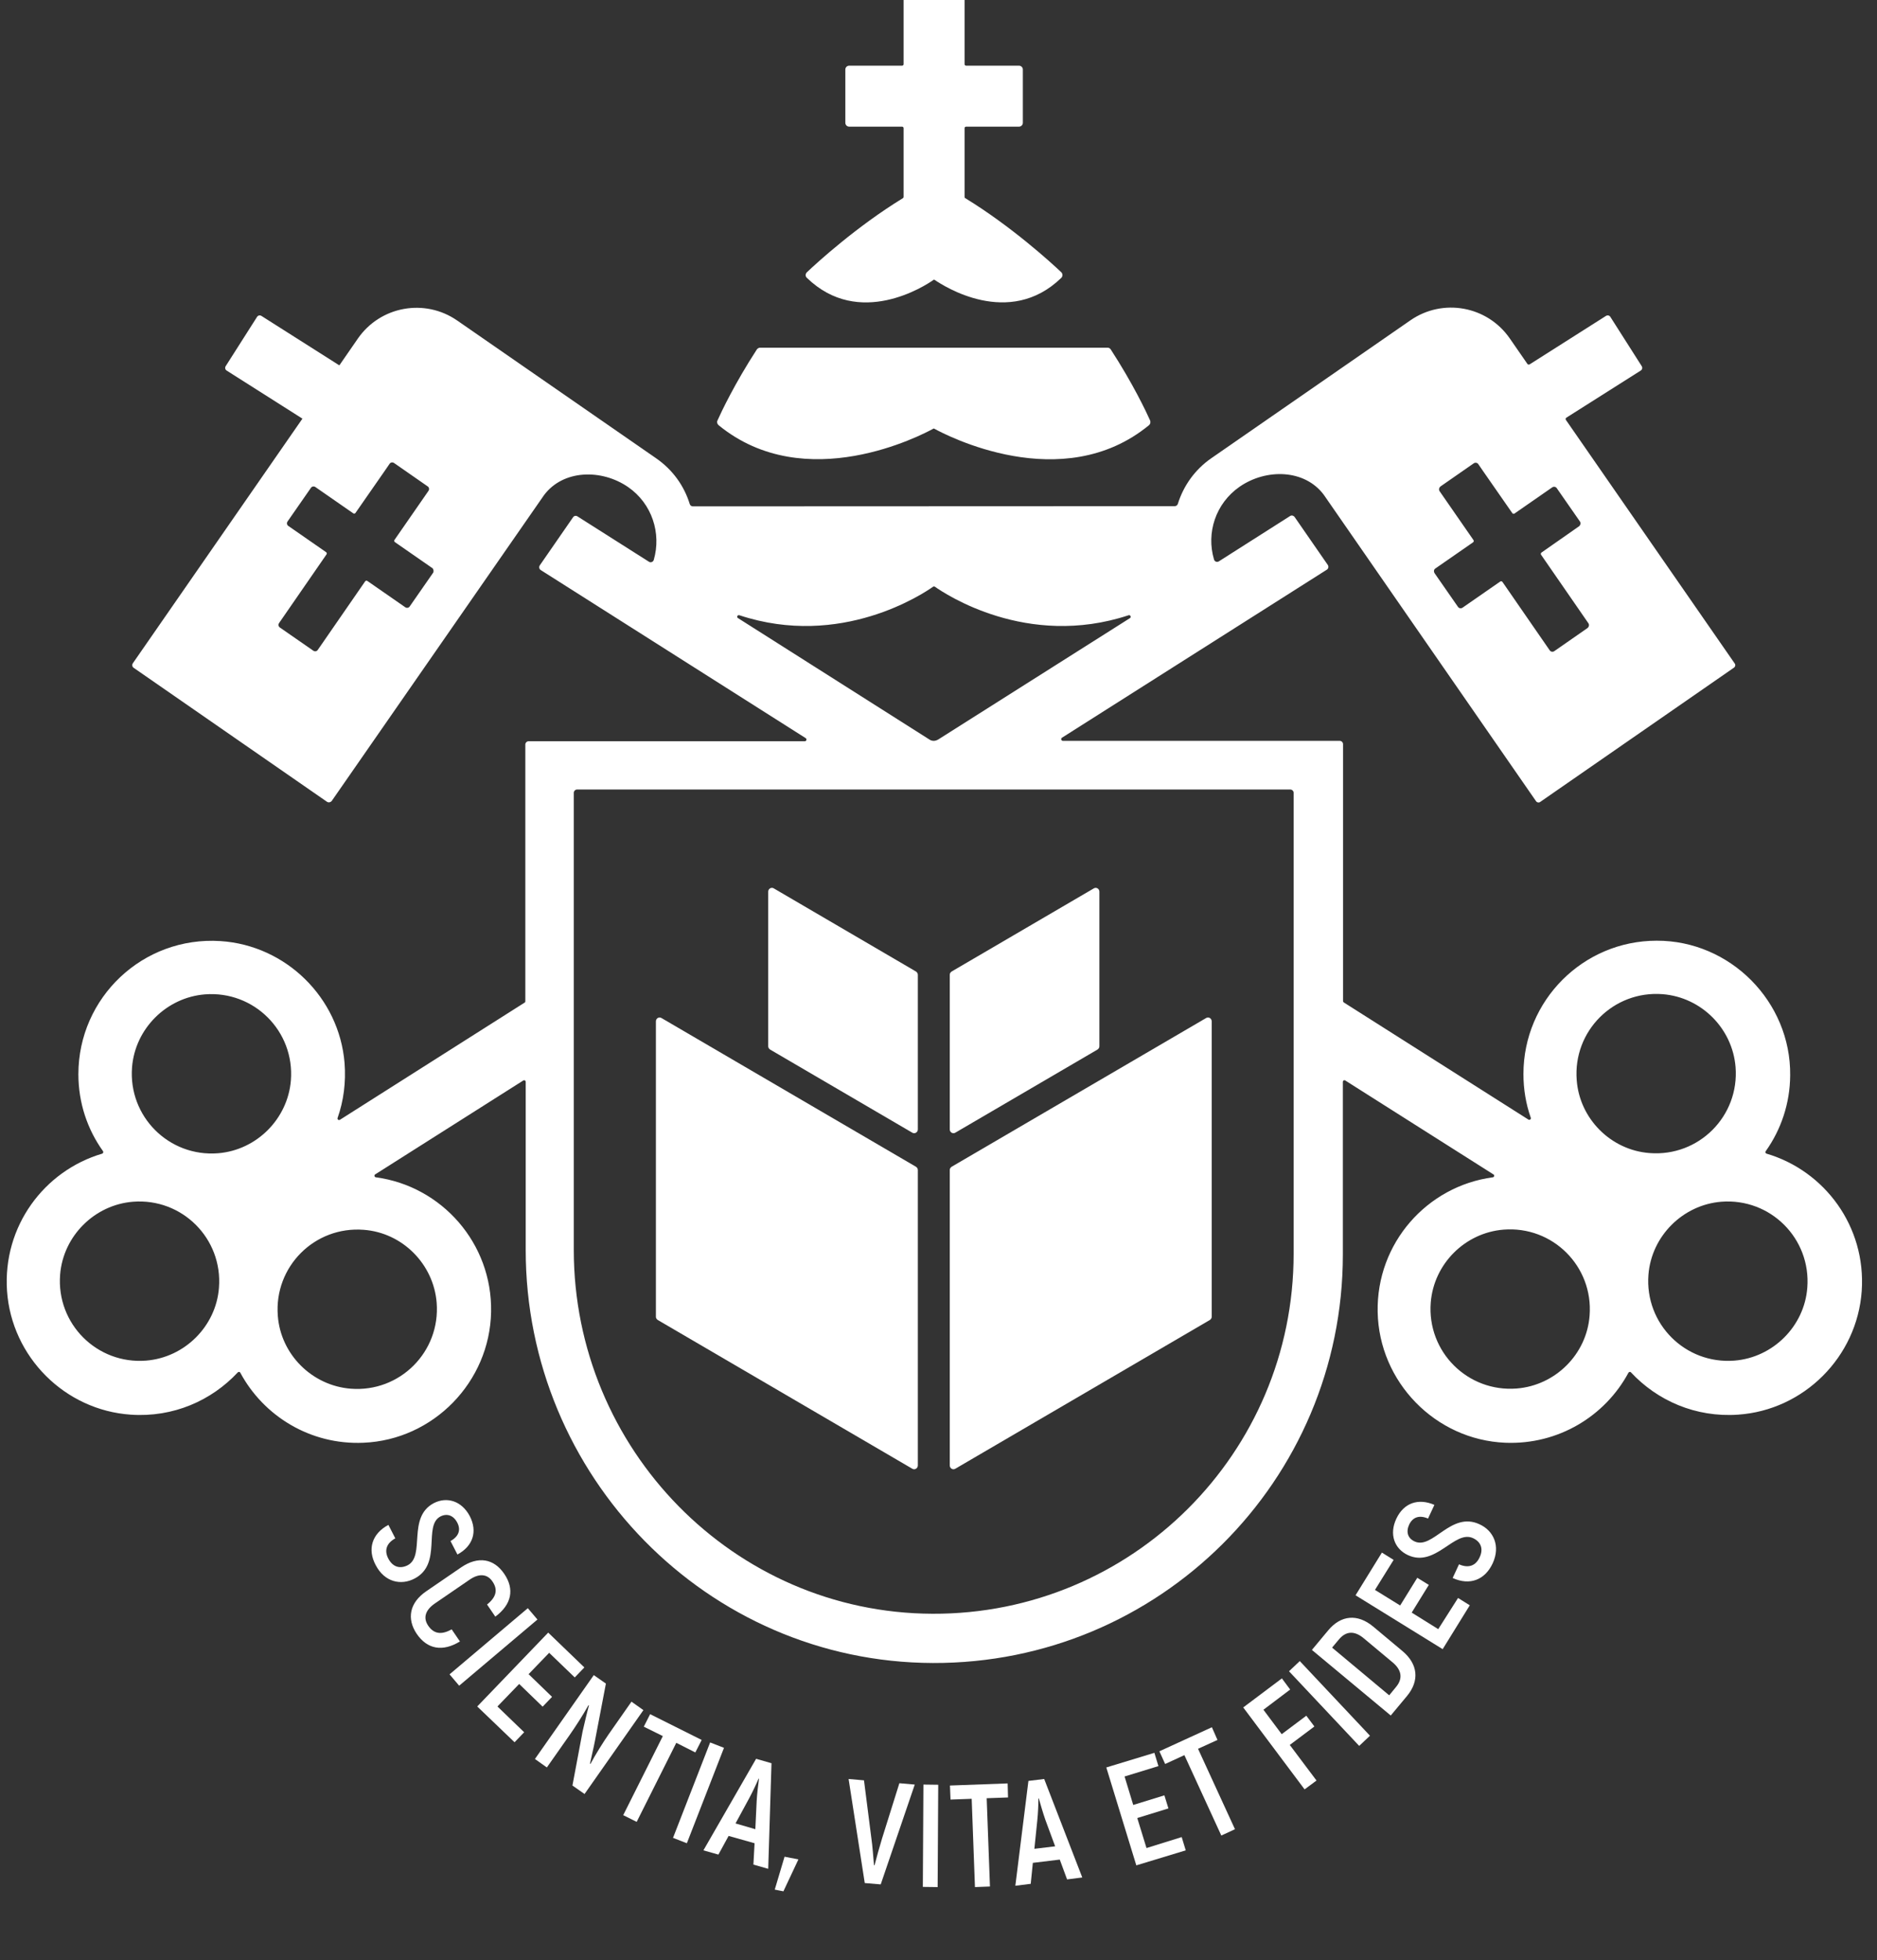 <svg width="976" height="1019" xmlns="http://www.w3.org/2000/svg" xml:space="preserve" version="1.1">

 <rect width="100%" height="100%" fill="#333333" stroke="none"/>

 <g>
  <title>Layer 1</title>
  <g id="svg_1">
   <g id="svg_2">
    <g id="svg_3">
     <path id="svg_4" fill="#FFFFFF" d="m99.756,1206.944l0,-166.7l62.6,0c35.2,0 61.4,24.3 61.4,57.3c0,32 -26.2,56.6 -61.4,56.6l-19.8,0l0,52.8l-42.8,0zm42.9,-92.7l19,0c11.6,0 18.3,-7.4 18.3,-16.9c0,-9.7 -7,-17.2 -18.3,-17.2l-19,0l0,34.1z" class="st0"/>
    </g>
    <g id="svg_5">
     <path id="svg_6" fill="#FFFFFF" d="m238.556,1130.844l0,-90.6l43.1,0l0,90.6c0,21.8 15.1,37.6 35.2,37.6c20.9,0 35.5,-16 35.5,-37.6l0,-90.6l42.9,0l0,90.6c0,44.7 -33.4,77.9 -78.4,77.9c-44.7,0 -78.3,-33.1 -78.3,-77.9z" class="st0"/>
    </g>
    <g id="svg_7">
     <path id="svg_8" fill="#FFFFFF" d="m412.856,1123.444c0,-48 37.1,-85.1 87.6,-85.1c44,0 76.3,29.4 81.6,68.6l-42.9,0c-5.1,-16 -18.8,-28.3 -38.7,-28.3c-25.5,0 -42.9,19.5 -42.9,44.7c0,25.5 17.6,45 42.9,45c19.9,0 33.8,-12.1 38.5,-28.3l43.3,0c-5.8,39.9 -37.8,68.6 -81.8,68.6c-50,0.1 -87.6,-36.7 -87.6,-85.2z" class="st0"/>
    </g>
    <g id="svg_9">
     <path id="svg_10" fill="#FFFFFF" d="m603.156,1206.944l0,-166.7l62.6,0c35.2,0 61.4,24.3 61.4,57.3c0,32 -26.2,56.6 -61.4,56.6l-19.7,0l0,52.8l-42.9,0zm42.9,-92.7l19,0c11.6,0 18.3,-7.4 18.3,-16.9c0,-9.7 -7,-17.2 -18.3,-17.2l-19,0l0,34.1z" class="st0"/>
    </g>
    <g id="svg_11">
     <path id="svg_12" fill="#FFFFFF" d="m746.456,1206.944l0,-166.7l61.7,0c34.8,0 61.2,24.6 61.2,55.9c0,20.4 -11.4,37.6 -29,47.1l31.1,63.7l-46.6,0l-24.8,-55.6l-10.9,0l0,55.6l-42.7,0l0,0zm42.6,-91.3l16.9,0c12.5,0 20.4,-7.7 20.4,-18.8c0,-10.9 -8.1,-18.3 -20.6,-18.3l-16.7,0l0,37.1z" class="st0"/>
    </g>
   </g>
   <g id="svg_13">
    <g id="svg_14">
     <path id="svg_15" fill="#FFFFFF" d="m201.956,792.744l3.6,7c-4.8,2.6 -5.8,6.5 -3.6,10.6c2.4,4.5 6.2,5.3 10,3.4c9.4,-4.9 -0.4,-24.9 13.6,-32.3c6.8,-3.5 14.5,-1.2 18.7,6.7c4.2,8.1 1.6,15.7 -6.4,20l-3.6,-7c4.5,-2.5 5.4,-6 3.5,-9.6c-2,-3.8 -5.3,-4.9 -8.7,-3.2c-9.2,4.8 1.1,24.7 -13.5,32.3c-7,3.7 -15.6,1.9 -20.2,-7c-4.4,-8.2 -2,-16.3 6.6,-20.9z" class="st0"/>
    </g>
    <g id="svg_16">
     <path id="svg_17" fill="#FFFFFF" d="m221.656,827.244l18.1,-12.4c8.9,-6.1 17.1,-4.5 22.4,3.3c5.5,8 3.9,16 -4.6,22.3l-4.3,-6.3c4.9,-3.9 5.7,-7.8 2.8,-12c-2.5,-3.7 -6.7,-4.5 -11.9,-0.9l-18.1,12.4c-5.2,3.6 -6,7.7 -3.4,11.5c2.9,4.3 6.9,4.9 12.2,1.9l4.3,6.3c-9,5.5 -17,4.1 -22.5,-4c-5.2,-7.8 -3.8,-16.1 5,-22.1z" class="st0"/>
    </g>
    <g id="svg_18">
     <path id="svg_19" fill="#FFFFFF" d="m279.456,841.944l-40.7,34.4l-5,-5.9l40.7,-34.4l5,5.9z" class="st0"/>
    </g>
    <g id="svg_20">
     <path id="svg_21" fill="#FFFFFF" d="m272.556,900.544l-5,5.2l-19.4,-18.6l36.9,-38.4l18.8,18.1l-5,5.2l-13.3,-12.8l-10.7,11.1l12.2,11.8l-4.9,5.1l-12.2,-11.8l-11.3,11.7l13.9,13.4z" class="st0"/>
    </g>
    <g id="svg_22">
     <path id="svg_23" fill="#FFFFFF" d="m334.556,889.044l-30.6,43.6l-6.3,-4.4l5.3,-28.2c1,-4.2 2.3,-10 3.3,-13.5l-0.3,0c-2.6,4.7 -6.9,11.4 -9.8,15.5l-11.8,16.8l-6.2,-4.4l30.6,-43.6l6.3,4.4l-5.6,29.3c-0.7,3.8 -2,9 -2.7,12.4l0.3,0c2.5,-4.7 6.7,-11.4 9.4,-15.3l11.9,-17l6.2,4.4z" class="st0"/>
    </g>
    <g id="svg_24">
     <path id="svg_25" fill="#FFFFFF" d="m361.556,911.044l-9.9,-5l-20.6,41.1l-7,-3.5l20.6,-41.1l-9.9,-4.9l3.3,-6.5l26.8,13.4l-3.3,6.5z" class="st0"/>
    </g>
    <g id="svg_26">
     <path id="svg_27" fill="#FFFFFF" d="m376.456,908.644l-19.3,49.6l-7.2,-2.8l19.3,-49.6l7.2,2.8z" class="st0"/>
    </g>
    <g id="svg_28">
     <path id="svg_29" fill="#FFFFFF" d="m392.356,958.244l-13.5,-3.8l-5.3,9.7l-7.8,-2.2l27.4,-47.6l8,2.3l-1.7,54.9l-7.7,-2.2l0.6,-11.1zm0.4,-7.3l0.7,-14.7c0.2,-3.6 0.8,-8.7 1.2,-11.5l-0.2,-0.1c-1.1,2.6 -3.3,7.3 -5,10.4l-7,12.9l10.3,3z" class="st0"/>
    </g>
    <g id="svg_30">
     <path id="svg_31" fill="#FFFFFF" d="m415.156,966.644l-7.8,16.6l-4.5,-0.9l5.1,-17.1l7.2,1.4z" class="st0"/>
    </g>
    <g id="svg_32">
     <path id="svg_33" fill="#FFFFFF" d="m441.256,924.844l8,0.7l3.8,29.8c0.7,4.8 1,10 1.4,14.3l0.3,0c1.1,-4.2 2.5,-9.3 3.9,-13.9l9,-28.7l8,0.7l-17.7,51.9l-8.3,-0.7l-8.4,-54.1z" class="st0"/>
    </g>
    <g id="svg_34">
     <path id="svg_35" fill="#FFFFFF" d="m487.856,927.844l-0.3,53.2l-7.7,-0.1l0.3,-53.2l7.7,0.1z" class="st0"/>
    </g>
    <g id="svg_36">
     <path id="svg_37" fill="#FFFFFF" d="m524.156,934.444l-11.1,0.4l1.7,45.9l-7.8,0.3l-1.7,-45.9l-11,0.4l-0.3,-7.3l30,-1.1l0.2,7.3z" class="st0"/>
    </g>
    <g id="svg_38">
     <path id="svg_39" fill="#FFFFFF" d="m551.056,966.744l-14,1.7l-1.1,10.9l-8,1l6.8,-54.5l8.2,-1l19.8,51.2l-7.9,1l-3.8,-10.3zm-2.4,-6.9l-5.1,-13.8c-1.2,-3.4 -2.6,-8.3 -3.4,-11.1l-0.2,0c0,2.8 -0.2,8 -0.6,11.6l-1.5,14.6l10.8,-1.3z" class="st0"/>
    </g>
    <g id="svg_40">
     <path id="svg_41" fill="#FFFFFF" d="m614.456,955.044l2.1,6.9l-25.7,7.8l-15.6,-50.9l25,-7.6l2.1,6.9l-17.6,5.4l4.5,14.8l16.2,-5l2.1,6.8l-16.2,5l4.8,15.6l18.3,-5.7z" class="st0"/>
    </g>
    <g id="svg_42">
     <path id="svg_43" fill="#FFFFFF" d="m633.056,904.544l-10.1,4.6l19.2,41.8l-7.1,3.3l-19.2,-41.8l-10,4.6l-3,-6.6l27.3,-12.5l2.9,6.6z" class="st0"/>
    </g>
    <g id="svg_44">
     <path id="svg_45" fill="#FFFFFF" d="m656.956,888.844l9.5,12.7l12.8,-9.6l4.2,5.6l-12.8,9.6l13.9,18.5l-6.2,4.6l-31.9,-42.6l20.1,-15.1l4.3,5.8l-13.9,10.5z" class="st0"/>
    </g>
    <g id="svg_46">
     <path id="svg_47" fill="#FFFFFF" d="m675.856,863.544l36.5,38.8l-5.6,5.3l-36.5,-38.8l5.6,-5.3z" class="st0"/>
    </g>
    <g id="svg_48">
     <path id="svg_49" fill="#FFFFFF" d="m682.156,857.744l8.5,-10.2c6.6,-7.9 15.2,-8.7 23.3,-2l15.3,12.8c8.1,6.8 8.9,15.4 2.4,23.3l-8.5,10.2l-41,-34.1zm43.8,19.2c3.5,-4.2 3,-8.7 -1.8,-12.7l-15.1,-12.6c-4.8,-4 -9.2,-3.7 -12.8,0.6l-3.6,4.3l29.7,24.8l3.6,-4.4z" class="st0"/>
    </g>
    <g id="svg_50">
     <path id="svg_51" fill="#FFFFFF" d="m758.156,830.744l6.1,3.8l-14.1,22.8l-45.3,-28l13.7,-22.2l6.1,3.8l-9.7,15.6l13.1,8.1l8.9,-14.4l6,3.7l-8.9,14.4l13.8,8.6l10.3,-16.2z" class="st0"/>
    </g>
    <g id="svg_52">
     <path id="svg_53" fill="#FFFFFF" d="m755.356,820.344l3.3,-7.1c5,2.2 8.7,0.7 10.7,-3.6c2.2,-4.6 0.5,-8.2 -3.4,-10c-9.6,-4.5 -19.5,15.5 -33.9,8.8c-7,-3.3 -9.8,-10.8 -6,-18.9c3.9,-8.3 11.5,-10.8 19.8,-7.2l-3.3,7.1c-4.7,-2 -8,-0.6 -9.8,3.1c-1.8,3.9 -0.7,7.2 2.8,8.8c9.5,4.4 18.9,-15.9 33.8,-8.9c7.2,3.3 11,11.2 6.8,20.3c-4,8.6 -11.9,11.7 -20.8,7.6z" class="st0"/>
    </g>
   </g>
   <g id="svg_54">
    <g id="svg_55">
     <g id="svg_56">
      <path id="svg_57" fill="#FFFFFF" d="m156.556,1333.844l0.5,7.1c0.2,2.2 0.3,3.6 0.3,4.4l-1.3,0.2c-2.1,-4.7 -4.7,-8.2 -7.7,-10.6c-3.1,-2.3 -6.9,-3.5 -11.3,-3.5c-5.5,0 -9.7,0.7 -12.7,2c-4.4,1.9 -8.2,5.2 -11.3,9.8c-3.1,4.7 -4.7,10.3 -4.7,16.9c0,3.8 0.6,7.3 1.7,10.3c1.2,3.1 2.8,5.8 4.9,8.5c2.1,2.6 4.6,4.9 7.4,6.8c1.9,1.3 4.1,2.2 6.7,2.9c1.4,0.4 3.6,0.5 6.5,0.5c1.9,0 3.9,-0.2 6.2,-0.8c2.3,-0.5 4,-1.2 5.1,-2.1c1.1,-0.8 1.9,-1.9 2.4,-3c0.4,-1.1 0.6,-3.3 0.6,-6.5c0,-5.3 -0.4,-8.5 -1.1,-9.3c-0.7,-0.9 -3,-1.5 -6.7,-1.8l-1.9,-0.1l-1.3,0c-0.2,0 -0.4,-0.1 -0.8,-0.1l-0.7,-1.2c0,-0.1 0.2,-0.3 0.4,-0.6c1.6,-0.3 5.1,-0.4 10.5,-0.4c1.2,0 3.1,0.1 5.9,0.1l4.8,0.2l4.3,0c0.8,0 1.8,0 3,0.1c0.2,0 0.3,0.1 0.4,0.1c0.1,0.1 0.1,0.2 0.1,0.4c0,0.4 -0.1,0.8 -0.2,1.3c-1.3,0.3 -2.3,0.4 -3,0.4l-3,-0.1c-1,0 -1.8,0.3 -2.5,1.1c-0.3,0.4 -0.5,1.5 -0.5,3.5l0,6.1c0,4.2 -0.1,6.8 -0.5,8c-0.2,0.7 -0.6,1.3 -1.2,1.8c-0.6,0.6 -1.8,1.2 -3.7,1.9c-2.7,1.1 -5.2,1.8 -7.4,2.2c-4.1,0.7 -8.1,1.1 -11.8,1.1c-6.1,0 -11.2,-0.8 -15.1,-2.3c-3.9,-1.5 -7.3,-3.7 -10.1,-6.5c-2.8,-2.8 -4.8,-5.6 -6.1,-8.5c-1.9,-4.2 -2.7,-8.4 -2.7,-12.8c0,-5.4 1.4,-10.7 4.3,-15.9c2.8,-5.2 7.5,-9.4 13.9,-12.7c4.5,-2.3 10.6,-3.4 18.3,-3.4c5.3,0 9.7,0.4 13,1.3c3.5,1 6.2,2 8.1,3.2m14.1,55c4.5,-0.5 7,-0.9 7.6,-1.1c0.4,-0.2 0.8,-0.6 1.1,-1.4l0,-0.5c0,-0.8 0.1,-3.6 0.4,-8.4c0,-1.4 0.1,-2.7 0.1,-4l-0.1,-5.6l0.1,-6.2l0,-11.7l0,-8.4c0,-3.5 -0.3,-5.7 -0.8,-6.4c-0.6,-0.8 -2.1,-1.4 -4.4,-1.7c-2.4,-0.3 -3.7,-0.6 -4,-0.7c-0.3,-0.2 -0.4,-0.4 -0.4,-0.7c0,-0.2 0.1,-0.5 0.2,-0.9c0.3,-0.3 1,-0.4 2.1,-0.4c0.1,0 0.6,-0.1 1.3,-0.1c0.7,-0.1 1.4,-0.1 2,-0.1l3.8,0l12.2,-0.1c6.9,0 11.7,0.5 14.5,1.5c2.8,1 4.9,2.8 6.6,5.2c1.6,2.4 2.5,5.2 2.5,8.1c0,5.7 -3,10.1 -9,13c-1,0.6 -1.8,1 -2.4,1.4c1,2.2 2.5,4.9 4.4,8l5.9,10.1c2.3,3.7 4,6.1 4.9,7c0.9,0.9 2,1.7 3.3,2.3c1.3,0.6 3.4,1.2 6.5,1.8c0,0.3 0,0.5 0,0.7c0,0.2 0,0.4 0,0.7c-4.3,0.1 -9.2,0.1 -14.9,0.1c-0.4,0 -1,0 -1.7,-0.1c-2.2,-4.2 -4.8,-8.8 -7.8,-13.9l-6.9,-12.5c-0.9,-1.3 -1.7,-2.1 -2.3,-2.5c-0.6,-0.3 -1.4,-0.5 -2.4,-0.5l-3.9,0.1l-1.3,-0.1c-0.1,1 -0.1,3 -0.1,6.1l0,15.9c0,0.6 0.1,1.4 0.4,2.4c0.3,0.6 0.7,1.1 1.3,1.5c0.6,0.3 2.4,0.9 5.3,1.6l1.9,0.5c0.3,0.3 0.4,0.7 0.4,1.2c-0.8,0.2 -1.4,0.2 -1.8,0.2c-2.8,0 -4.7,0 -5.9,-0.1c-0.6,0 -1.1,0 -1.4,0l-6.3,0.1l-6.2,0c-0.3,0 -1.7,0 -4.2,0.1l-0.9,-0.2l-0.1,-0.5c-0.3,-0.1 -0.1,-0.5 0.4,-0.8m17.2,-30.4c0.8,0 1.4,0.1 1.9,0.1c2.2,0 4.8,-0.2 7.7,-0.8c2.1,-0.4 3.7,-1.1 5,-2c1.3,-0.9 2.3,-2.2 3.2,-4c0.9,-1.8 1.3,-3.6 1.3,-5.5c0,-2.1 -0.6,-4.3 -2,-6.7c-1.1,-1.8 -2.8,-3.3 -5.2,-4.5c-2.5,-1.2 -5.4,-1.8 -8.8,-1.8c-0.9,0 -1.9,0 -3.2,0.1c-0.2,1.6 -0.2,2.8 -0.2,3.7l0.2,8.7l0,3.6c-0.1,2.3 0,5.3 0.1,9.1m66.7,-27.8c0.2,0.5 0.2,0.9 0.2,1.2c0,0.2 0,0.5 -0.1,0.8c-0.8,0.3 -1.4,0.3 -2,0.3c-0.2,0 -0.5,0 -1.1,-0.1c-0.5,0 -0.9,0 -1.2,0c-1.4,0 -2.5,0.3 -3.4,0.8c-0.6,0.4 -0.9,0.8 -1,1.4l-0.5,5.3l0.1,23c0,8.4 0.3,13.7 0.8,15.7c0.5,2.1 1.4,3.8 2.7,5.1c1.2,1.3 3.1,2.5 5.6,3.3c2.5,0.9 4.9,1.3 7.3,1.3c5.3,0 9.3,-0.8 12.1,-2.3c2.8,-1.5 4.8,-3.6 6,-6.3c1.2,-2.7 1.8,-6.8 1.8,-12.2c0,-0.2 0,-1.4 -0.1,-3.7l0,-1.3c0,-0.5 0,-1.5 0.1,-2.9c0.1,-1.4 0.1,-2.3 0.1,-2.5l-0.7,-13.4c-0.2,-4.5 -0.5,-7.1 -0.8,-7.9c-0.3,-0.8 -0.7,-1.4 -1.3,-1.8c-1.2,-0.9 -3.5,-1.7 -6.9,-2.3c-0.1,-0.4 -0.2,-0.9 -0.3,-1.4c1.2,-0.1 2.4,-0.2 3.6,-0.2c1.2,0 2.5,0 3.9,0.2c2,0.1 3.1,0.2 3.3,0.2l7.4,-0.2l1.4,0l-0.1,1.7c-3.8,0.5 -6.1,1.1 -6.8,1.7c-0.7,0.7 -1.1,1.9 -1.1,3.7c0,1 0.1,3.1 0.2,6.3l0.3,9.6l0,3.8l0.1,4.8c0,6.1 -0.2,10.2 -0.5,12.4c-0.5,3 -1.2,5.5 -2.1,7.3c-0.9,1.8 -2.2,3.4 -4,4.8c-1.8,1.5 -4,2.7 -7,3.6c-2.9,0.9 -5.7,1.4 -8.5,1.4c-4.4,0 -7.6,-0.3 -9.6,-0.9c-3.6,-1.1 -6.4,-2.5 -8.5,-4.3c-2.1,-1.7 -3.6,-3.5 -4.4,-5.2c-1.1,-2.3 -1.6,-5.6 -1.6,-10.1l0,-3.2l-0.1,-12.9l0.1,-10.5l0,-7.1c0,-1.8 -0.2,-3 -0.7,-3.8c-0.4,-0.5 -0.9,-0.8 -1.5,-0.8l-2.8,0.1c-2,0 -3.3,-0.2 -3.9,-0.6c-0.1,-0.3 -0.2,-0.5 -0.2,-0.7c0,-0.3 0.1,-0.5 0.3,-0.7c0.3,-0.2 0.8,-0.3 1.3,-0.3l1.2,0l3.1,-0.1l7.4,0l12.4,-0.1zm42.3,0.3c0.5,-0.1 0.9,-0.1 1.1,-0.1c1,0 2.8,0 5.2,0.2c1.3,0 2.2,0 2.6,0c0.6,0 2.1,0 4.3,-0.2l7.9,-0.5c2.1,-0.2 4.5,-0.3 7.2,-0.3c4.9,0 8.7,0.7 11.6,2.1c2.9,1.4 5.1,3.5 6.6,6.5c1.6,3 2.3,5.9 2.3,8.8c0,4.8 -1.7,9 -5.1,12.5c-3.4,3.5 -8,5.3 -13.8,5.3c-1.6,0 -3,-0.2 -4,-0.5c-1.1,-0.3 -2.3,-0.9 -3.7,-1.9c-0.6,-0.4 -1,-0.8 -1.1,-1.3c0.1,-0.2 0.3,-0.4 0.5,-0.5c0.4,0 0.9,0.1 1.3,0.3c1.1,0.4 2.4,0.5 4,0.5c2.5,0 4.8,-0.6 6.9,-1.8c2.2,-1.2 3.8,-2.9 5,-5.1c1.1,-2.3 1.7,-4.6 1.7,-7c0,-2.4 -0.6,-4.8 -1.8,-7c-1.2,-2.3 -2.7,-4.1 -4.6,-5.5c-1,-0.8 -2.7,-1.4 -5,-2c-2.3,-0.5 -4,-0.8 -5.2,-0.8c-3.9,0 -6.1,0.3 -6.8,0.8l-0.1,0.7l0.2,5.2l0,1c0,0.8 -0.1,2.1 -0.1,3.8c0,6.3 0.1,10.3 0.3,11.8l0,2.6l0.6,21.2c0,0.3 0,0.9 -0.1,1.8c-0.1,0.8 -0.1,1.6 -0.1,2.2c0,1.5 0.1,2.6 0.4,3.4c0.8,0.2 3,0.7 6.5,1.5c1.6,0.4 2.6,0.7 2.7,0.7c0.3,0.1 0.4,0.3 0.6,0.6c-0.1,0.5 -0.3,0.8 -0.5,0.9c-0.2,0.1 -0.6,0.2 -1.2,0.2c-0.4,0 -1.3,-0.1 -2.6,-0.2c-2.7,-0.3 -4.8,-0.4 -6.3,-0.4l-8.1,0.3l-4.9,-0.1c-0.3,0 -1.2,0.1 -2.7,0.1l0,-1.2l6.1,-1.2c1,-0.3 1.6,-0.6 1.8,-0.8c0.3,-0.4 0.5,-1.3 0.5,-2.5c0,-0.3 0,-0.9 0,-1.8c0,-0.7 0,-1.6 0,-2.7c0,-3.7 -0.2,-11.4 -0.5,-23.3c-0.1,-5.6 -0.2,-11.2 -0.2,-17l0,-0.8c0,-2.2 -0.4,-3.6 -1,-4.2c-1.1,-1.1 -4,-1.9 -8.6,-2.5c-0.1,-0.4 -0.2,-0.6 -0.2,-0.8c0.1,-0.3 0.2,-0.6 0.4,-1m55.8,29.6c0,-3.2 0.4,-6 1.1,-8.4c0.8,-2.5 2,-5.1 3.8,-8c1.8,-2.9 4,-5.3 6.5,-7.2c2.6,-1.9 6,-3.7 10.6,-5.1c3.2,-1 7.1,-1.6 12,-1.6c3.3,0 6.4,0.5 9.5,1.3c3.1,0.9 5.9,2.1 8.5,3.7c2.5,1.5 5.1,3.9 7.6,7.2c1.8,2.2 3.1,4.6 4,7.2c1.2,3.4 1.8,6.9 1.8,10.5c0,4.1 -0.4,7.5 -1.1,10.2c-0.8,2.7 -2.1,5.3 -4,8c-1.5,2.1 -4,4.4 -7.5,7.1c-2.4,1.8 -5.3,3.2 -8.8,4.3c-3.5,1.1 -7.3,1.7 -11.3,1.7c-4.1,0 -7.8,-0.5 -11,-1.4c-3.2,-0.9 -5.9,-2.1 -8,-3.5c-2.2,-1.4 -4.4,-3.4 -6.7,-6.1c-2.3,-2.7 -4,-5.6 -5.2,-8.9c-1.2,-3.6 -1.8,-7.2 -1.8,-11m32.3,28.9c2.6,0 5.3,-0.4 8.1,-1.1c2.8,-0.7 5.3,-1.9 7.5,-3.7c2.1,-1.7 3.9,-3.6 5.1,-5.7c1.2,-2.2 2.2,-5 2.9,-8.3c0.8,-3.4 1.1,-6.8 1.1,-10.2c0,-4.2 -0.6,-8.4 -1.8,-12.5c-1,-3.2 -2.5,-5.9 -4.7,-8.4c-2.2,-2.5 -4.8,-4.3 -7.8,-5.7c-3.1,-1.4 -6.3,-2.1 -9.8,-2.1c-2.8,0 -5.6,0.5 -8.3,1.4c-2.7,0.9 -4.9,2.1 -6.7,3.6c-1.7,1.4 -3.3,3.5 -4.8,6.1c-1.5,2.7 -2.6,5.6 -3.4,8.8c-0.8,3.2 -1.2,6 -1.2,8.4c0,2.6 0.4,5.4 1.2,8.7c0.8,3.3 1.8,6.1 3.2,8.5c1.3,2.4 3,4.5 5,6.3c2,1.9 4.2,3.3 6.7,4.2c2.3,1.2 4.8,1.7 7.7,1.7" class="st0"/>
      <path id="svg_58" fill="#FFFFFF" d="m447.556,1389.944l0.1,-3.2c3.9,-0.5 6.3,-1.3 7.4,-2.4c0.7,-0.7 1.2,-2.7 1.6,-5.8l0.6,-16.6l0.7,-16.9c0,-1 0.1,-1.6 0.1,-1.9c0,-4.3 -0.2,-6.9 -0.8,-7.6c-0.5,-0.7 -2.5,-1.3 -6,-2c-0.9,-0.2 -1.6,-0.3 -2.1,-0.5c-0.1,-0.8 -0.1,-1.4 -0.1,-1.9l0,-1.5c1.2,0 2.5,-0.1 4.1,-0.1l13.6,0.5c0.3,0.1 0.7,0.1 1.3,0.1l2.2,0.1c0.5,0.6 1,1.5 1.6,2.4c1.1,2.3 2.6,5.6 4.5,10l0.5,1.3l7.2,15.8c0.2,0.4 0.5,0.9 0.8,1.7c0.5,1.1 1,2.2 1.5,3.1c0.5,1 1,2.1 1.5,3.4c0.6,1.2 1.1,2.3 1.5,3.2c0.4,-0.8 0.9,-1.6 1.3,-2.4c1.3,-2.8 2.4,-5.4 3.6,-7.9c2,-4.2 4.8,-10.7 8.3,-19.4c0.5,-1.4 1.5,-3.5 2.8,-6.3c1.3,-2.9 2,-4.3 2.1,-4.5c0.3,-0.2 0.8,-0.4 1.7,-0.4c0.3,0 0.8,0 1.4,0c1.6,-0.1 3.6,-0.2 5.8,-0.3c3.3,0 5.8,-0.1 7.8,-0.3c2,-0.2 3.1,-0.3 3.3,-0.3c0.3,0 0.7,0 1.1,0.1c0,0.4 0,0.8 0,1l-0.1,1.4c0,0.3 0,0.7 0,1.3c-3,0.4 -5.3,1.1 -7.1,1.9c-1.3,0.6 -1.9,1.4 -1.9,2.3l0,0.7l0.8,14.2c0.1,1.3 0.3,7.8 0.8,19.4c0.1,2.6 0.3,5.8 0.6,9.9c0.1,0.5 0.1,0.9 0.1,1.2c0,0.8 0.2,1.2 0.5,1.4c0.3,0.2 3.1,1.1 8.4,2.7c0,0.5 0,0.8 0,1.1c0,0.7 0,1.3 0,1.9c-0.8,0 -3,-0.1 -6.3,-0.5c-3.4,-0.4 -6.5,-0.5 -9.5,-0.5c-4.5,0 -8.8,0.1 -13.1,0.5c-0.5,0.1 -1.1,0.1 -1.6,0.2l0.1,-3.2c1.3,-0.5 3,-1 5.1,-1.3c1.5,-0.2 2.4,-0.7 2.8,-1.3c0.4,-0.6 0.6,-2.2 0.6,-4.9c0,-1 0,-1.9 -0.1,-2.7c-0.2,-3.3 -0.3,-7.8 -0.3,-13.5l-0.8,-16.5c-0.1,-2.3 -0.2,-3.9 -0.3,-4.8l-11.6,26.6c-0.3,0.6 -0.7,1.5 -1.2,2.7c-0.7,1.5 -1.2,2.6 -1.4,3.1c-2.4,5.8 -4.1,10.1 -5,13.2c-0.3,0.8 -0.6,1.8 -1.1,3.1l-3.6,-0.1l-2.5,-7.1c-0.8,-1.9 -2,-4.7 -3.8,-8.5c-1.1,-2.2 -1.9,-4 -2.5,-5.3c-0.3,-0.6 -0.5,-1 -0.6,-1.3l-0.6,-1.2c0,-0.2 -0.1,-0.3 -0.2,-0.4l-6.9,-14.9l-4.2,-9.1l-0.4,22l-0.3,14.3c0,2.4 0.5,4 1.3,5c0.9,1 2.8,1.9 5.7,2.6l2.2,0.6l0,3.4c-1.8,0 -3.8,-0.2 -5.8,-0.4c-2,-0.2 -4.8,-0.3 -8.2,-0.3c-0.6,0.2 -3.7,0.3 -9,0.6m83.7,0l0.8,0c2.1,0 4.3,-0.2 6.6,-0.5l1.9,-0.4c7.3,0.5 11.8,0.8 13.8,0.8c0.1,-0.4 0.1,-0.7 0.1,-1.1c0,-0.4 0,-1.2 -0.1,-2.3c-1.9,-0.3 -3,-0.4 -3.3,-0.5c-2,-0.2 -3.3,-0.6 -4.1,-1.2c-0.4,-0.3 -0.6,-0.9 -0.6,-1.7c0,-0.6 0.3,-1.7 0.9,-3.3c2.1,-5.8 3.4,-9.5 4.1,-11l17.8,0l3.7,9.1l1.8,4.6c0.2,0.4 0.2,0.8 0.2,1.3c0,0.4 -0.2,0.8 -0.4,1.1c-0.3,0.2 -1.2,0.5 -2.7,0.9l-5.2,1.1c-0.1,1 -0.1,2.1 -0.1,3.1l2.3,-0.1l7.9,-0.4c1.1,-0.1 2.9,-0.2 5.3,-0.2c2.2,0 4.7,0.2 7.5,0.3c2.7,0.2 5.3,0.3 7.6,0.3c0,-0.5 0,-0.8 0,-1c0,-0.5 -0.1,-1.3 -0.3,-2.3c-1.5,-0.6 -2.8,-1 -4.1,-1.1c-1.2,-0.1 -2.1,-0.5 -2.7,-0.9c-0.3,-0.2 -0.8,-0.9 -1.4,-2.3c-1.2,-2.4 -2,-4.3 -2.5,-6c-1.1,-2.9 -2,-5.1 -2.6,-6.6c-1.1,-2.4 -2.3,-5.6 -3.8,-9.4c-1.5,-3.9 -3.1,-7.8 -5,-11.9l-8.1,-19.2l-0.4,-0.8l-2.2,0l-2.9,0l-11,28.9l-9.4,24.7c-0.7,1.4 -1.4,2.3 -1.9,2.7c-0.5,0.4 -2,0.8 -4.3,1.3c-1.5,0.3 -2.5,0.5 -3.1,0.7l-0.1,3.3zm22,-26.2l6.7,-18c0.9,2 2.1,4.7 3.6,8.4c1.5,3.7 2.7,6.9 3.7,9.7l-1.2,0.1c-1.4,0 -5.6,-0.1 -12.8,-0.2m45.8,23.4c-0.1,0.6 -0.1,1.1 -0.1,1.4c0,0.2 0,0.7 0.1,1.5l2,0c1.6,0 3.4,-0.1 5.4,-0.3l6.4,-0.4c0.4,0 1,0 1.8,0c1.3,0 5.2,0.3 11.9,0.9l1.9,-0.1c0.2,0 0.5,0 1.1,0c0.1,-0.8 0.2,-1.9 0.2,-3.4c-1.8,-0.7 -3.8,-1.3 -6.3,-1.8c-1.4,-0.3 -2.5,-0.7 -3.4,-1.2l0.3,-8.8l-0.2,-10.3c0,-1.2 0,-2.3 0.1,-3.2c1.5,-0.1 2.5,-0.1 3.2,-0.1c2.3,0 3.9,0.3 4.8,1c0.6,0.4 1.7,2.2 3.3,5.2c3.3,6.6 5.6,11.4 7,14.4c0.5,1.1 1.4,2.9 2.8,5.2l1.5,3.1c0.5,-0.1 1.2,-0.1 2,-0.2c1.8,-0.2 2.9,-0.3 3.2,-0.3l4.7,0.1c1.4,0 2.7,0.1 3.7,0.2l1.9,0l2.4,0.3l0.9,-0.1l1.3,0c0,-0.4 0,-0.8 0,-1.1c0,-0.4 -0.1,-0.9 -0.3,-1.4c-0.7,-0.5 -1.8,-1.1 -3.2,-1.6c-1.8,-0.7 -3,-1.3 -3.5,-1.8c-0.6,-0.5 -1.8,-2.4 -3.7,-5.6l-7.4,-12.1c-0.8,-1.3 -1.9,-2.9 -3.2,-4.8c-0.6,-0.8 -1.1,-1.6 -1.5,-2.3c4.2,-1.3 7.3,-3.2 9.4,-5.8c2,-2.6 3,-5.4 3,-8.5c0,-4.2 -1.9,-7.9 -5.7,-11.2c-3.7,-3.2 -8.8,-4.9 -15.2,-4.9c-4,0 -7.9,0.2 -11.5,0.6l-5.8,0.3l-2.5,0.1c-0.2,0 -1.4,-0.1 -3.7,-0.3c-2.2,0 -3.6,0.1 -4.3,0.1c-1.3,0 -2.8,0.1 -4.3,0.4l-0.2,0.5l0.1,2.8c0.8,0.1 2.5,0.3 5,0.5l2.8,0.6c0.2,1.8 0.2,5.9 0.2,12.4c0,3 0,6.1 -0.1,9.5l-0.1,2.5l0.1,4.3l-0.2,5.6l0,10.4c0,2.5 0,4.1 -0.1,4.5c0,0.3 -0.1,0.7 -0.2,1.4c-1.3,0.5 -2.7,0.8 -4.3,1c-1.5,0 -2.7,0.3 -3.5,0.8m21,-30.2l0,-1.3c0,-2.3 0,-4.1 0.1,-5.5l0,-5.1l0.1,-3.8l-0.1,-6.3l0.1,-0.9c1,-0.2 2.2,-0.3 3.7,-0.3c3,0 5.2,0.3 6.5,0.7c1.8,0.6 3.3,1.6 4.5,2.8c0.8,0.8 1.5,2.1 2,3.8c0.5,1.7 0.8,3.6 0.8,5.5c0,3.2 -1.1,5.7 -3.3,7.6c-2.2,1.9 -5.9,2.8 -11.2,2.8c-0.7,0.1 -1.8,0 -3.2,0m45.4,33c0.6,-0.1 2,-0.1 4,-0.3c3.2,-0.3 5.5,-0.5 7.2,-0.5l8.2,0.1c3.7,0.4 5.8,0.6 6.2,0.7c0.6,0.1 1,0.1 1.2,0.1c0.1,0 0.7,0 1.7,-0.1c0.2,-0.1 0.5,-0.1 0.9,-0.1c0,-0.7 0,-1.3 0,-1.6c0,-0.6 -0.1,-1.4 -0.2,-2.3c-1.6,-0.3 -2.6,-0.4 -2.8,-0.4c-1.6,-0.2 -3.3,-0.5 -5.2,-0.8c-0.2,-0.5 -0.3,-0.8 -0.3,-1.1l0.1,-1.8l-0.1,-9.3l0.2,-6.2l-0.1,-12.3c0,-2.8 0.1,-6.9 0.2,-12.1c-0.1,-0.9 -0.2,-2 -0.2,-3.3c0,-1.5 0.1,-2.7 0.3,-3.5c1,-0.4 2.4,-0.8 3.9,-1.2c1.6,-0.4 3,-0.8 4.2,-1.2c0.1,-0.8 0.1,-1.5 0.1,-2c0,-0.4 0,-1 -0.1,-1.5c-0.6,0 -2,0.1 -4.3,0.2c-4,0.3 -7,0.4 -8.8,0.4c-0.4,0 -1.4,0 -3.1,-0.1l-13.3,-0.5l0.1,4.1c0.3,0.1 0.9,0.1 1.6,0.2c2.9,0.1 4.9,0.5 6.2,1.1c0.2,0.7 0.3,1.2 0.3,1.5l0.1,2l0.3,5.2l-0.1,2.6l0.1,6.2c0,0.2 -0.1,3.3 -0.4,9.5l0,2.5l-0.1,10.7l0.1,5.4c0,1.7 -0.3,3.1 -0.8,4c-1,0.5 -2.5,1.1 -4.5,1.5c-1.4,0.3 -2.5,0.6 -3,0.8l0.2,3.4l0,0zm73.2,-58.9c-2.9,-1 -5.2,-1.7 -7,-1.9c-2.9,-0.5 -5.1,-0.8 -6.6,-0.8c-6.9,0 -12.2,1.8 -15.7,5.2c-3.5,3.5 -5.3,7.6 -5.3,12.6c0,2.4 0.6,5 1.9,7.7c1.3,2.7 3,4.8 5.2,6.4c2.2,1.6 6.2,3.4 11.9,5.4c5.7,2 9.2,3.6 10.5,4.8c2.2,2 3.3,4.1 3.3,6.3c0,1.9 -0.6,3.7 -1.8,5.3c-1.3,1.7 -2.9,2.8 -4.9,3.5c-2,0.7 -3.8,1.1 -5.5,1.1c-1.8,0 -3.6,-0.2 -5.3,-0.8c-1.6,-0.6 -3,-1.4 -4.2,-2.3c-1.1,-1 -2.2,-2.3 -3.2,-3.9c-0.4,-0.7 -1.4,-2.8 -2.9,-6.3l-4.3,0.1l0,1.7c0,0.9 0,2.3 0.1,4.3c0.2,3.9 0.3,6.1 0.3,6.4l0,0.5c0.1,0.4 0.3,0.8 0.4,0.9c0.4,0.4 1.4,0.7 2.9,1.2l5.6,1.7c3,0.6 5.6,0.9 7.8,0.9c3.3,0 6,-0.3 8.1,-0.8c2.1,-0.6 4.1,-1.5 6.1,-2.7c2,-1.3 3.4,-2.4 4.3,-3.3c1.3,-1.3 2.3,-2.7 2.8,-4.3c1.1,-2.8 1.6,-5.7 1.6,-8.6c0,-2.7 -0.4,-4.9 -1,-6.7c-0.7,-1.8 -2,-3.7 -3.8,-5.6c-1.4,-1.5 -3.5,-2.8 -6.1,-4.1c-2.7,-1.2 -5,-2.1 -6.9,-2.7c-5.7,-1.7 -9.3,-3.4 -11.1,-5.3c-1.8,-1.8 -2.6,-3.7 -2.6,-5.7c0,-2.3 0.8,-4.3 2.6,-5.9c1.8,-1.6 4.2,-2.4 7.3,-2.4c3.2,0 6,1.2 8.3,3.7c1.3,1.4 2.8,4.2 4.1,8.3l0.6,0.1l3.3,0.2l0.5,-0.1c0.1,-0.7 0.2,-1.3 0.2,-1.8c0,-1.8 -0.2,-4.3 -0.5,-7.5c-0.4,-2.1 -0.6,-3.8 -1,-4.8m14.4,-3.9c-0.3,0.6 -0.6,1.8 -1.1,3.6c-1.7,6 -3,10 -4,12.1c0.4,0.5 1.3,1.1 2.8,1.8c0.4,0 0.9,-0.5 1.7,-1.5c2.7,-3.5 4.7,-5.6 6,-6.4c1,-0.5 2.9,-0.8 5.9,-0.8c5.3,0 8.4,0.1 9.4,0.2c0.3,0 0.5,0.1 0.7,0.3c0.1,0.1 0.3,0.3 0.4,0.6c0.2,1 0.3,3.9 0.3,8.8l0.3,17.6c0,8.1 -0.1,14.1 -0.3,17.8c-0.1,1 -0.3,1.7 -0.5,2.3c-1.2,0.7 -3.5,1.3 -6.7,2.1c-1.9,0.4 -3.2,1.1 -3.9,2l0,0.4l0,1.1c0,0.2 0.1,0.6 0.1,1.1c0.5,0 1.7,-0.1 3.4,-0.2c4.5,-0.4 7.3,-0.5 8.2,-0.5c5.9,0 9.9,0.1 12.2,0.3c2.2,0.2 5,0.3 8.1,0.3c0.5,0 1,0 1.7,0c0.1,-0.6 0.2,-0.9 0.2,-1.2c0,-0.2 -0.1,-0.9 -0.2,-2.1c-0.8,-0.3 -1.6,-0.5 -2.5,-0.7c-2.1,-0.5 -3.2,-0.7 -3.5,-0.8c-1.3,-0.2 -2.3,-0.4 -2.7,-0.6c-0.4,-1.1 -0.6,-2.7 -0.6,-4.8l0,-6.1l-0.2,-14.8l0,-13.7l-0.1,-6.2c0,-0.8 0.1,-1.7 0.3,-3c1.3,-0.1 2.4,-0.2 3.3,-0.2c5.9,0 9.1,0.1 9.9,0.2c0.5,0.1 0.9,0.4 1.3,0.8c0.3,0.3 0.8,1.5 1.8,3.8c1,2.3 1.8,4 2.6,5.3c1,-0.1 2.1,-0.4 3.4,-0.8c0.1,-0.5 0.2,-1.3 0.2,-2.1l0.1,-2.4l-0.1,-4.2c0,-4.3 0,-7.5 -0.1,-9.7c-0.6,0 -1,-0.1 -1.4,-0.1l-2.1,0.1c-0.2,0.5 -0.4,0.9 -0.5,1.2c-0.5,1.2 -0.9,2 -1.3,2.3l-2.7,0.4l-14.4,0l-10.5,0l-5.7,0l-1,0.1c-1.9,0 -4,0 -6.4,0c-3.8,0 -6,0 -6.4,-0.1c-0.4,-0.5 -1.1,-1.5 -2,-3c-0.1,-0.2 -0.2,-0.4 -0.5,-0.7l-2.9,0.1l0,0zm52.2,62.8l0.8,0c2.1,0 4.3,-0.2 6.6,-0.5l1.9,-0.4c7.3,0.5 11.9,0.8 13.8,0.8c0.1,-0.4 0.1,-0.7 0.1,-1.1c0,-0.4 0,-1.2 0,-2.3c-1.9,-0.3 -3,-0.4 -3.3,-0.5c-2,-0.2 -3.4,-0.6 -4.1,-1.2c-0.4,-0.3 -0.6,-0.9 -0.6,-1.7c0,-0.6 0.3,-1.7 0.9,-3.3c2.1,-5.8 3.4,-9.5 4.1,-11l17.8,0l3.6,9.1l1.8,4.6c0.2,0.4 0.2,0.8 0.2,1.3c0,0.4 -0.1,0.8 -0.5,1.1c-0.2,0.2 -1.1,0.5 -2.7,0.9l-5.2,1.1c-0.1,1 -0.1,2.1 -0.1,3.1l2.3,-0.1l7.9,-0.4c1.1,-0.1 2.9,-0.2 5.3,-0.2c2.2,0 4.7,0.2 7.5,0.3c2.8,0.2 5.3,0.3 7.6,0.3c0,-0.5 0,-0.8 0,-1c0,-0.5 -0.1,-1.3 -0.2,-2.3c-1.5,-0.6 -2.8,-1 -4.1,-1.1c-1.2,-0.1 -2.1,-0.5 -2.7,-0.9c-0.3,-0.2 -0.8,-0.9 -1.4,-2.3c-1.2,-2.4 -2,-4.3 -2.6,-6c-1.1,-2.9 -2,-5.1 -2.6,-6.6c-1,-2.4 -2.3,-5.6 -3.8,-9.4c-1.5,-3.9 -3.1,-7.8 -5,-11.9l-8.1,-19.2l-0.4,-0.8l-2.1,0l-2.9,0l-11,28.9l-9.4,24.7c-0.7,1.4 -1.4,2.3 -1.9,2.7c-0.5,0.4 -2,0.8 -4.3,1.3c-1.5,0.3 -2.5,0.5 -3.1,0.7l-0.1,3.3zm21.9,-26.2l6.8,-18c0.9,2 2.1,4.7 3.6,8.4c1.5,3.7 2.7,6.9 3.7,9.7l-1.2,0.1c-1.3,0 -5.6,-0.1 -12.9,-0.2" class="st0"/>
     </g>
     <g id="svg_59">
      <rect id="svg_60" fill="#FFFFFF" height="4.4" width="772" class="st0" y="1264.444" x="100.056"/>
     </g>
    </g>
   </g>
   <g id="svg_61">
    <g id="svg_62">
     <path id="svg_63" fill="#FFFFFF" d="m486.056,145.544c4.4,3 38.6,25.3 65.8,-1.1c0.8,-0.8 0.8,-2.1 0,-2.9c-5.5,-5.2 -25.9,-23.8 -49.9,-38.5c-0.3,-0.1 -0.4,-0.4 -0.4,-0.7l0,-35.7c0,-0.5 0.4,-0.8 0.8,-0.8l27.5,0c1.1,0 2,-0.9 2,-2l0,-27.7c0,-1.1 -0.9,-2 -2,-2l-27.5,0c-0.5,0 -0.8,-0.4 -0.8,-0.8l0,-34.2c0,-1.1 -0.9,-2 -2,-2l-27.7,0c-1.1,0 -2,0.9 -2,2l0,34.2c0,0.5 -0.4,0.8 -0.8,0.8l-27.5,0c-1.1,0 -2,0.9 -2,2l0,27.7c0,1.1 0.9,2 2,2l27.5,0c0.5,0 0.8,0.4 0.8,0.8l0,35.7c0,0.3 -0.2,0.6 -0.4,0.7c-24,14.7 -44.4,33.3 -49.9,38.5c-0.8,0.8 -0.9,2.1 0,2.9c27.2,26.4 61.4,4.2 65.8,1.1c0,-0.2 0.4,-0.2 0.7,0z" class="st0"/>
    </g>
    <g id="svg_64">
     <path id="svg_65" fill="#FFFFFF" d="m485.956,222.944c5.5,3 66.3,35.2 111.5,-1.9c0.7,-0.6 0.9,-1.5 0.6,-2.4c-2,-4.5 -9,-19.3 -20.5,-37c-0.4,-0.6 -1,-0.9 -1.7,-0.9l-180.6,0c-0.7,0 -1.3,0.4 -1.7,0.9c-11.5,17.7 -18.5,32.5 -20.5,37c-0.4,0.8 -0.1,1.8 0.6,2.4c45.2,37 106,4.9 111.5,1.9c0.2,-0.2 0.5,-0.2 0.8,0z" class="st0"/>
    </g>
   </g>
   <g id="svg_66">
    <g id="svg_67">
     <path id="svg_68" fill="#FFFFFF" d="m570.656,545.644l-73.9,43.2c-1.3,0.8 -2.9,-0.2 -2.9,-1.7l0,-80.4c0,-0.7 0.4,-1.3 1,-1.7l73.9,-43.2c1.3,-0.8 2.9,0.2 2.9,1.7l0,80.4c0,0.7 -0.4,1.3 -1,1.7z" class="st0"/>
    </g>
    <g id="svg_69">
     <path id="svg_70" fill="#FFFFFF" d="m400.456,545.644l73.9,43.2c1.3,0.8 2.9,-0.2 2.9,-1.7l0,-80.4c0,-0.7 -0.4,-1.3 -1,-1.7l-73.9,-43.2c-1.3,-0.8 -2.9,0.2 -2.9,1.7l0,80.4c0,0.7 0.4,1.3 1,1.7z" class="st0"/>
    </g>
    <g id="svg_71">
     <path id="svg_72" fill="#FFFFFF" d="m629.056,686.244l-132.3,77.3c-1.3,0.8 -2.9,-0.2 -2.9,-1.7l0,-153.6c0,-0.7 0.4,-1.3 1,-1.7l132.3,-77.3c1.3,-0.8 2.9,0.2 2.9,1.7l0,153.7c0,0.6 -0.4,1.2 -1,1.6z" class="st0"/>
    </g>
    <g id="svg_73">
     <path id="svg_74" fill="#FFFFFF" d="m342.056,686.244l132.3,77.3c1.3,0.8 2.9,-0.2 2.9,-1.7l0,-153.6c0,-0.7 -0.4,-1.3 -1,-1.7l-132.3,-77.3c-1.3,-0.8 -2.9,0.2 -2.9,1.7l0,153.7c0,0.6 0.4,1.2 1,1.6z" class="st0"/>
    </g>
   </g>
   <g id="svg_75">
    <path id="svg_76" fill="#FFFFFF" d="m360.256,263.244c-0.7,0 -1.4,-0.5 -1.6,-1.2c-2.9,-9.4 -8.8,-17.8 -17.5,-23.8l-103.4,-71.6c-16.9,-11.7 -40,-7.5 -51.7,9.4l-9.6,13.9l-40.5,-25.7c-0.8,-0.5 -1.8,-0.3 -2.3,0.5l-16.3,25.6c-0.5,0.8 -0.3,1.8 0.5,2.3l39.4,25l-88.2,127.2c-0.5,0.8 -0.3,1.8 0.4,2.3l100.6,69.7c0.8,0.5 1.8,0.3 2.4,-0.4l110.4,-159c9.9,-13.3 29.9,-13.8 43.8,-4.2c12.4,8.6 17.3,24 13.3,37.8c-0.3,1.1 -1.6,1.6 -2.5,1l-37.2,-23.6c-0.8,-0.5 -1.8,-0.3 -2.3,0.5l-17.3,25c-0.5,0.8 -0.3,1.9 0.5,2.4l137.8,87.4c0.7,0.5 0.4,1.6 -0.5,1.6l-143.6,0c-0.9,0 -1.7,0.8 -1.7,1.7l0,133.5c0,0.3 -0.1,0.6 -0.4,0.7l-96,60.9c-0.7,0.4 -1.5,-0.2 -1.2,-1c3.1,-8.8 4.4,-18.5 3.6,-28.6c-2.8,-33.9 -30.5,-61.1 -64.5,-63.3c-40.4,-2.6 -73.9,29.4 -73.9,69.2c0,14.9 4.7,28.7 12.8,40c0.3,0.5 0.1,1.1 -0.4,1.3c-30.2,8.9 -51.8,37.8 -49.5,71.4c2.4,34.3 30.1,62 64.4,64.3c22,1.5 41.9,-7.3 55.6,-22c0.4,-0.4 1.1,-0.3 1.3,0.2c12.1,22.5 36.4,37.6 64,36.4c36.4,-1.5 65.7,-31.6 66.4,-68c0.7,-35.7 -25.7,-65.4 -59.9,-70c-0.8,-0.1 -1,-1.1 -0.4,-1.5l77,-48.8c0.6,-0.4 1.3,0 1.3,0.7l0,87.4c0,117.4 94.3,214.3 211.7,214.7c117.7,0.4 213.2,-94.8 213.2,-212.4l0,-89.7c0,-0.7 0.7,-1.1 1.3,-0.7l77,48.8c0.7,0.4 0.4,1.4 -0.3,1.5c-34.3,4.6 -60.6,34.3 -59.9,70c0.7,36.4 30,66.5 66.4,68c27.6,1.1 51.9,-13.9 64,-36.4c0.3,-0.5 1,-0.6 1.3,-0.2c13.7,14.7 33.6,23.5 55.6,22c34.3,-2.3 62,-30 64.4,-64.3c2.3,-33.6 -19.3,-62.5 -49.5,-71.4c-0.6,-0.2 -0.8,-0.8 -0.4,-1.3c7.9,-11.1 12.6,-24.7 12.7,-39.4c0.4,-38.3 -31.2,-70.1 -69.4,-70c-38.3,0 -69.3,31.1 -69.3,69.3c0,8 1.3,15.6 3.8,22.7c0.3,0.8 -0.6,1.4 -1.2,1l-96,-60.9c-0.2,-0.2 -0.4,-0.4 -0.4,-0.7l0,-133.6c0,-0.9 -0.8,-1.7 -1.7,-1.7l-144,0c-0.8,0 -1.2,-1.1 -0.5,-1.6l137.8,-87.4c0.8,-0.5 1,-1.6 0.5,-2.4l-17.3,-25c-0.5,-0.7 -1.5,-1 -2.3,-0.5l-37.1,23.6c-1,0.6 -2.2,0.1 -2.5,-1c-4.1,-13.8 0.8,-29.1 13.3,-37.8c13.9,-9.6 33.9,-9.1 43.8,4.2l110.3,159.2c0.5,0.8 1.6,1 2.3,0.4l100.6,-69.7c0.8,-0.5 1,-1.6 0.4,-2.3l-87.7,-126.5c-0.3,-0.4 -0.2,-0.9 0.2,-1.2l38.7,-24.5c0.8,-0.5 1,-1.5 0.5,-2.3l-16.3,-25.6c-0.5,-0.8 -1.5,-1 -2.3,-0.5l-39.7,25.2c-0.4,0.2 -0.9,0.1 -1.1,-0.2l-9.2,-13.3c-11.7,-16.9 -34.8,-21.1 -51.7,-9.4l-103.4,71.6c-8.7,6 -14.6,14.5 -17.5,23.8c-0.2,0.7 -0.9,1.2 -1.6,1.2l-250.6,0.1l0,0zm386.1,32.3l19.6,-13.6c0.4,-0.3 0.5,-0.8 0.2,-1.2l-15.8,-22.8l-1.8,-2.6c-0.5,-0.8 -0.3,-1.8 0.4,-2.4l17.4,-12.1c0.8,-0.5 1.8,-0.3 2.3,0.4l2.4,3.5l15.3,22c0.3,0.4 0.8,0.5 1.2,0.2l19.6,-13.6c0.8,-0.5 1.8,-0.3 2.3,0.4l12.1,17.4c0.5,0.8 0.3,1.8 -0.4,2.4l-19.6,13.7c-0.4,0.3 -0.5,0.8 -0.2,1.2l24.6,35.6c0.5,0.8 0.3,1.8 -0.4,2.4l-17.4,12.1c-0.8,0.5 -1.8,0.3 -2.3,-0.4l-24.6,-35.6c-0.3,-0.4 -0.8,-0.5 -1.2,-0.2l-19.6,13.6c-0.8,0.5 -1.8,0.3 -2.3,-0.4l-12.1,-17.4c-0.7,-1 -0.5,-2.1 0.3,-2.6zm-521.2,2.3l-12.1,17.4c-0.5,0.8 -1.6,1 -2.4,0.4l-19.6,-13.6c-0.4,-0.3 -0.9,-0.2 -1.2,0.2l-24.6,35.6c-0.5,0.8 -1.6,1 -2.4,0.4l-17.3,-12c-0.8,-0.5 -1,-1.6 -0.4,-2.4l24.6,-35.6c0.3,-0.4 0.2,-0.9 -0.2,-1.2l-19.6,-13.6c-0.8,-0.5 -1,-1.6 -0.4,-2.4l12.1,-17.4c0.5,-0.8 1.6,-1 2.4,-0.4l19.6,13.6c0.4,0.3 0.9,0.2 1.2,-0.2l15.3,-22l2.4,-3.5c0.5,-0.8 1.6,-1 2.4,-0.4l17.4,12.1c0.8,0.5 1,1.6 0.4,2.4l-1.8,2.6l-15.8,22.8c-0.3,0.4 -0.2,0.9 0.2,1.2l19.6,13.6c0.5,0.6 0.7,1.7 0.2,2.4zm-149.2,409.5c-25.5,2 -46.7,-19.1 -44.7,-44.7c1.6,-20.1 17.9,-36.3 37.9,-37.9c25.5,-2 46.7,19.1 44.7,44.7c-1.5,20 -17.8,36.3 -37.9,37.9zm37.4,-107.8c-25.5,2 -46.7,-19.1 -44.7,-44.7c1.6,-20.1 17.9,-36.3 37.9,-37.9c25.5,-2 46.7,19.1 44.7,44.7c-1.6,20 -17.8,36.3 -37.9,37.9zm113.7,77.7c2,25.5 -19.1,46.7 -44.7,44.7c-20.1,-1.6 -36.4,-17.8 -37.9,-37.9c-2,-25.5 19.1,-46.7 44.7,-44.7c20.1,1.5 36.3,17.8 37.9,37.9zm157.4,-357.4c52.9,17.5 95.7,-11.3 100.7,-14.8c0.3,-0.2 0.7,-0.2 1,0c5,3.5 47.7,32.3 100.7,14.8c0.9,-0.3 1.5,1 0.7,1.5l-99.7,63.1c-0.7,0.4 -1.5,0.7 -2.3,0.7l0,0c-0.8,0 -1.6,-0.2 -2.3,-0.7l-99.5,-63.1c-0.9,-0.5 -0.3,-1.8 0.7,-1.5zm288.2,332c0,103.6 -84.1,187.5 -187.8,187.1c-103.4,-0.4 -186.5,-85.7 -186.5,-189.2l0,-237.6c0,-0.9 0.8,-1.7 1.7,-1.7l370.9,0c0.9,0 1.7,0.8 1.7,1.7l0,239.7zm116,70c-25.5,2 -46.7,-19.1 -44.7,-44.7c1.6,-20.1 17.8,-36.3 37.9,-37.9c25.5,-2 46.7,19.1 44.7,44.7c-1.5,20.1 -17.8,36.3 -37.9,37.9zm31.2,-160.3c-2,-25.5 19.1,-46.7 44.7,-44.7c20.1,1.6 36.3,17.8 37.9,37.9c2,25.5 -19.1,46.7 -44.7,44.7c-20.1,-1.5 -36.4,-17.8 -37.9,-37.9zm82,145.8c-25.5,2 -46.7,-19.1 -44.7,-44.7c1.6,-20.1 17.9,-36.3 37.9,-37.9c25.5,-2 46.7,19.1 44.7,44.7c-1.5,20 -17.8,36.3 -37.9,37.9z" class="st0"/>
   </g>
  </g>
 </g>
</svg>